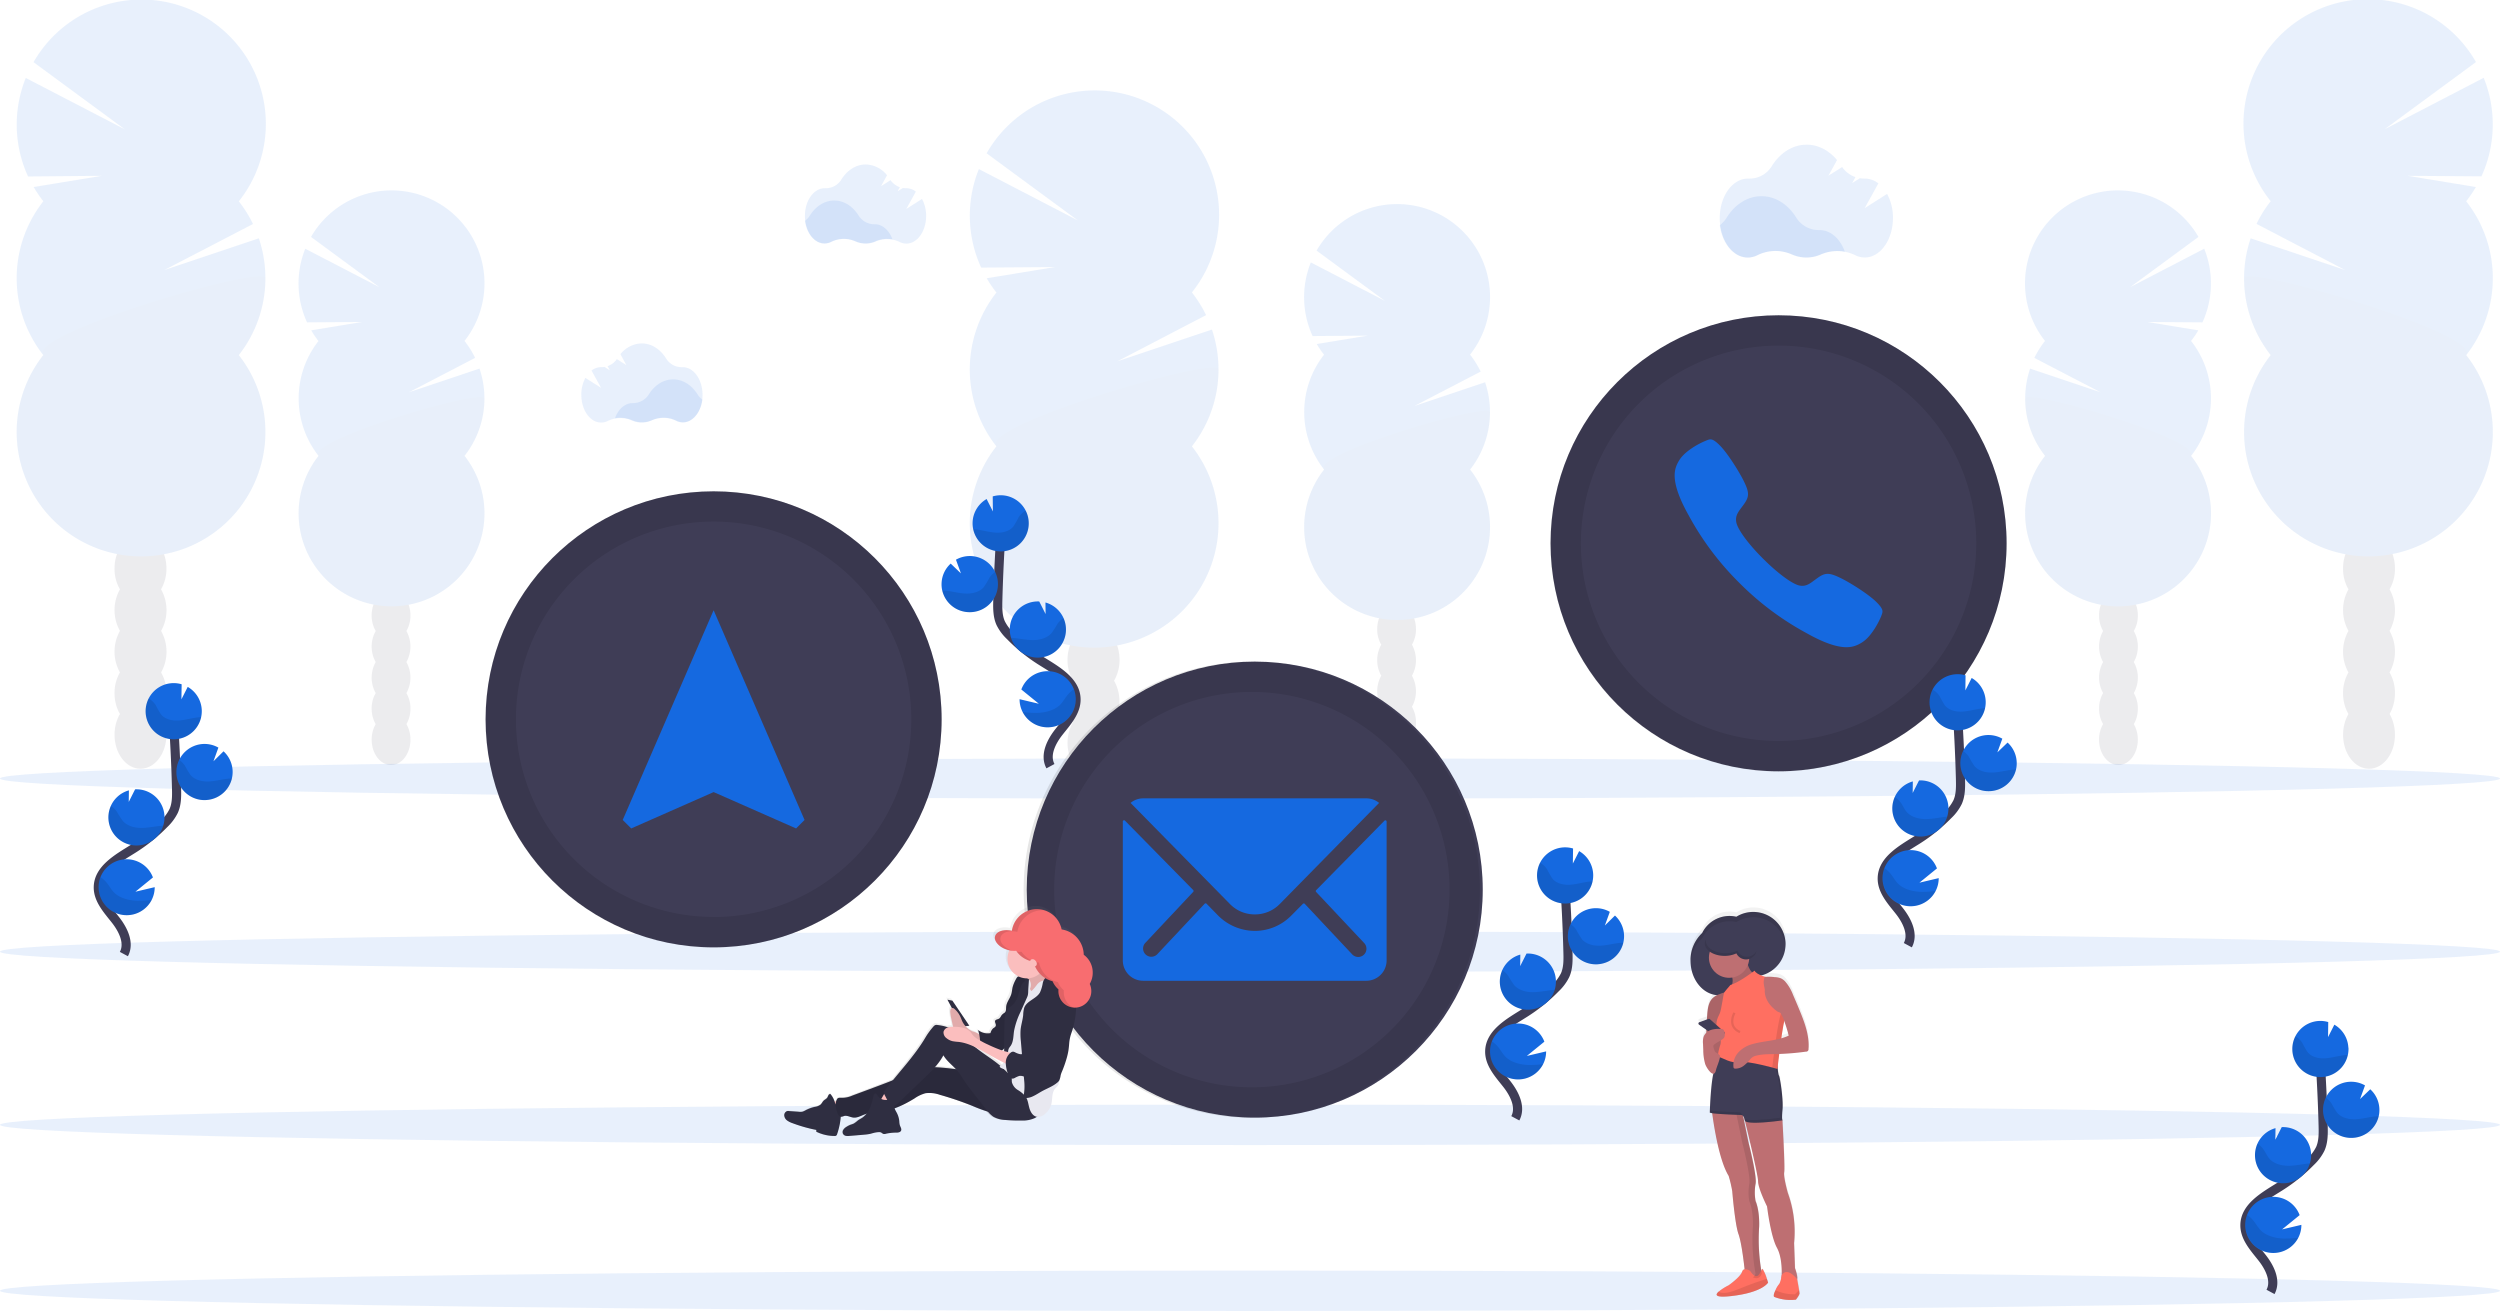<svg id="ae37f038-3a9e-4b82-ad68-fc94ba16af2a" data-name="Layer 1" xmlns="http://www.w3.org/2000/svg" xmlns:xlink="http://www.w3.org/1999/xlink" width="1096" height="574.74" viewBox="0 0 1096 574.74"><defs><linearGradient id="eb6c86d6-45fa-49e0-9a60-1b0612516196" x1="819.07" y1="732.58" x2="819.07" y2="560.46" gradientUnits="userSpaceOnUse"><stop offset="0" stop-color="gray" stop-opacity="0.25"/><stop offset="0.54" stop-color="gray" stop-opacity="0.12"/><stop offset="1" stop-color="gray" stop-opacity="0.1"/></linearGradient><pattern id="ad310e25-2b04-44c8-bb7b-982389166780" data-name="New Pattern 3" width="36.88" height="49.48" patternUnits="userSpaceOnUse" viewBox="0 0 36.88 49.48"><rect width="36.88" height="49.48" fill="none"/><path d="M4.33,13.19c4.5,0,4.51-7,0-7s-4.52,7,0,7Z"/><path d="M4.51,17.16c4.51,0,4.52-7,0-7s-4.51,7,0,7Z"/><path d="M4.51,20.94c4.51,0,4.52-7,0-7s-4.51,7,0,7Z"/><path d="M3.38,24.72c4.51,0,4.51-7,0-7s-4.51,7,0,7Z"/><path d="M1.09,28.29l.2.38a3.52,3.52,0,0,0,4.78,1.25,3.58,3.58,0,0,0,1.26-4.79l-.19-.37A3.52,3.52,0,0,0,2.35,23.5a3.59,3.59,0,0,0-1.26,4.79Z"/><path d="M1.49,30.1l.18.57a3.73,3.73,0,0,0,1.61,2.09,3.59,3.59,0,0,0,2.7.35A3.54,3.54,0,0,0,8.42,28.8l-.18-.56a3.68,3.68,0,0,0-1.61-2.1,3.61,3.61,0,0,0-2.69-.35A3.56,3.56,0,0,0,1.49,30.1Z"/><path d="M1.58,33.88v.38a3.54,3.54,0,0,0,3.5,3.5,3.56,3.56,0,0,0,3.5-3.5v-.38a3.54,3.54,0,0,0-3.5-3.5,3.57,3.57,0,0,0-3.5,3.5Z"/><path d="M4.89,42.3c4.51,0,4.51-7,0-7s-4.51,7,0,7Z"/><path d="M1.77,42v.19a3.54,3.54,0,0,0,3.5,3.5,3.56,3.56,0,0,0,3.5-3.5V42a3.54,3.54,0,0,0-3.5-3.5A3.56,3.56,0,0,0,1.77,42Z"/><path d="M6,49.29c4.5,0,4.51-7,0-7s-4.52,7,0,7Z"/><path d="M10,14.14c4.5,0,4.51-7,0-7s-4.52,7,0,7Z"/><path d="M6.59,20.94c4.51,0,4.52-7,0-7s-4.51,7,0,7Z"/><path d="M8.48,27c4.51,0,4.51-7,0-7s-4.51,7,0,7Z"/><path d="M8.48,29.26c4.51,0,4.51-7,0-7s-4.51,7,0,7Z"/><path d="M14.91,33.79c4.5,0,4.51-7,0-7s-4.51,7,0,7Z"/><path d="M9.81,38.52c4.5,0,4.51-7,0-7s-4.52,7,0,7Z"/><path d="M10.56,45.13c4.51,0,4.51-7,0-7s-4.51,7,0,7Z"/><path d="M10.56,49.48c4.51,0,4.51-7,0-7s-4.51,7,0,7Z"/><path d="M12.83,18.12c2.57,0,2.58-4,0-4s-2.58,4,0,4Z"/><path d="M13,20.39c2.57,0,2.58-4,0-4s-2.58,4,0,4Z"/><path d="M13.1,21v.19a2,2,0,0,0,4,0V21a2,2,0,0,0-4,0Z"/><path d="M15.1,25.87c2.57,0,2.58-4,0-4s-2.58,4,0,4Z"/><path d="M16.61,11.07a1,1,0,0,0,0-2,1,1,0,0,0,0,2Z"/><path d="M21.71,16.55a1,1,0,0,0,0-2,1,1,0,0,0,0,2Z"/><path d="M16.85,8.94V8.56a1,1,0,0,0-2,0v.38a1,1,0,0,0,2,0Z"/><path d="M16.48,4.78V4.59a1,1,0,0,0-2,0v.19a1,1,0,0,0,2,0Z"/><path d="M15.48,2a1,1,0,0,0,0-2,1,1,0,0,0,0,2Z"/><path d="M10.56,2a1,1,0,0,0,0-2,1,1,0,0,0,0,2Z"/><path d="M10.37,4.65a1,1,0,0,0,0-2,1,1,0,0,0,0,2Z"/><path d="M7.35,6.16a1,1,0,0,0,0-2,1,1,0,0,0,0,2Z"/><path d="M11.88,7.1h.38a1,1,0,0,0,0-2h-.38a1,1,0,0,0,0,2Z"/><path d="M13.28,11l.57,1.32a1,1,0,0,0,1.37.36,1,1,0,0,0,.36-1.37L15,10a1,1,0,0,0-1.37-.36A1,1,0,0,0,13.28,11Z"/><path d="M18.44,19.33v.19a1,1,0,0,0,2,0v-.19a1,1,0,0,0-2,0Z"/><path d="M20.68,24.93l.19.38c.57,1.15,2.3.14,1.72-1l-.19-.38c-.57-1.15-2.3-.14-1.72,1Z"/><path d="M22.13,29.38a2.48,2.48,0,0,0-.84,1.86,1,1,0,0,0,2,0,.56.56,0,0,1,.25-.44,1,1,0,0,0,0-1.42,1,1,0,0,0-1.41,0Z"/><path d="M20.32,33.41l-.54,1.71c-.38,1.23,1.55,1.76,1.93.53l.54-1.71c.38-1.23-1.55-1.76-1.93-.53Z"/><path d="M19.44,37h-.19a1,1,0,0,0,0,2h.19a1,1,0,0,0,0-2Z"/><path d="M17.64,41.5l-.19.38c-.58,1.15,1.15,2.16,1.72,1l.19-.38c.58-1.15-1.15-2.16-1.72-1Z"/><path d="M15.8,47.87v.56a1,1,0,0,0,2,0v-.56a1,1,0,0,0-2,0Z"/><path d="M14.34,49.43a1,1,0,0,0,0-2,1,1,0,0,0,0,2Z"/><path d="M14.34,41.31a1,1,0,0,0,0-2,1,1,0,0,0,0,2Z"/><path d="M17.13,36.47a2,2,0,0,0,1-1.64,1,1,0,0,0-2,0c0-.13.19-.2,0-.08-1.15.58-.14,2.3,1,1.72Z"/><path d="M17.37,31.29a1,1,0,0,0,0-2,1,1,0,0,0,0,2Z"/><path d="M18.12,28.46a1,1,0,0,0,0-2,1,1,0,0,0,0,2Z"/><path d="M19,24.94l.19-.38c.58-1.15-1.15-2.16-1.72-1l-.19.38c-.58,1.15,1.15,2.16,1.72,1Z"/><path d="M17.93,16a1,1,0,0,0,0-2,1,1,0,0,0,0,2Z"/><path d="M24.64,16.05l.57.94a1,1,0,0,0,1.72-1L26.37,15a1,1,0,0,0-1.73,1Z"/><path d="M34.88,29.72v.19a1,1,0,0,0,2,0v-.19a1,1,0,0,0-2,0Z"/><path d="M24,39.23a1,1,0,0,0,0-2,1,1,0,0,0,0,2Z"/><path d="M22.85,29a1,1,0,0,0,0-2,1,1,0,0,0,0,2Z"/><path d="M18.24,21.9l.57-.56c.93-.89-.48-2.3-1.41-1.41l-.58.56c-.93.89.49,2.3,1.42,1.41Z"/></pattern><linearGradient id="a964f849-fa65-4178-8cc4-fb8fb10b3617" x1="462.91" y1="660.68" x2="462.91" y2="559.69" xlink:href="#eb6c86d6-45fa-49e0-9a60-1b0612516196"/></defs><title>contact us</title><g opacity="0.1"><ellipse cx="479.42" cy="362.12" rx="11.38" ry="14.9" fill="#3f3d56"/><path d="M540.43,461a18,18,0,0,0,2.38-9.11c0-8.23-5.1-14.9-11.39-14.9S520,443.68,520,451.91a18,18,0,0,0,2.38,9.11,18.61,18.61,0,0,0,0,18.21,18.61,18.61,0,0,0,0,18.21,17.94,17.94,0,0,0-2.38,9.11c0,8.22,5.1,14.9,11.38,14.9s11.39-6.68,11.39-14.9a17.94,17.94,0,0,0-2.38-9.11,18.61,18.61,0,0,0,0-18.21,18.61,18.61,0,0,0,0-18.21Z" transform="translate(-52 -162.63)" fill="#3f3d56"/><ellipse cx="479.42" cy="271.07" rx="11.38" ry="14.9" fill="#3f3d56"/><ellipse cx="479.42" cy="252.86" rx="11.38" ry="14.9" fill="#3f3d56"/><path d="M488.82,290.86a53.08,53.08,0,0,1-4.24-6.24l29.9-4.91-32.34.24a54.62,54.62,0,0,1-1-43.2l43.39,22.51-40-29.42a54.53,54.53,0,1,1,90,61,54.54,54.54,0,0,1,6.22,9.94L541.92,321l41.39-13.89a54.53,54.53,0,0,1-8.79,51.2,54.52,54.52,0,1,1-85.7,0,54.52,54.52,0,0,1,0-67.42Z" transform="translate(-52 -162.63)" fill="#1569e0"/><path d="M586.19,324.57a54.27,54.27,0,0,1-11.67,33.71,54.52,54.52,0,1,1-85.7,0C481.51,349,586.19,318.45,586.19,324.57Z" transform="translate(-52 -162.63)" opacity="0.1"/></g><g opacity="0.1"><ellipse cx="612.28" cy="330.26" rx="8.51" ry="11.13" fill="#3f3d56"/><path d="M671,445.26a13.43,13.43,0,0,0,1.77-6.8c0-6.15-3.81-11.14-8.5-11.14s-8.51,5-8.51,11.14a13.33,13.33,0,0,0,1.78,6.8,13.9,13.9,0,0,0,0,13.61,13.9,13.9,0,0,0,0,13.61,13.33,13.33,0,0,0-1.78,6.8c0,6.15,3.81,11.14,8.51,11.14s8.5-5,8.5-11.14a13.43,13.43,0,0,0-1.77-6.8,14,14,0,0,0,0-13.61,14,14,0,0,0,0-13.61Z" transform="translate(-52 -162.63)" fill="#3f3d56"/><ellipse cx="612.28" cy="262.22" rx="8.51" ry="11.13" fill="#3f3d56"/><ellipse cx="612.28" cy="248.61" rx="8.51" ry="11.13" fill="#3f3d56"/><path d="M632.44,318.11a39,39,0,0,1-3.17-4.66l22.35-3.67-24.17.18a40.84,40.84,0,0,1-.78-32.29L659.1,294.5l-29.91-22a40.75,40.75,0,1,1,67.29,45.6,41.2,41.2,0,0,1,4.65,7.43l-29,15.07,30.93-10.38a40.76,40.76,0,0,1-6.57,38.26,40.74,40.74,0,1,1-64,0,40.74,40.74,0,0,1,0-50.38Z" transform="translate(-52 -162.63)" fill="#1569e0"/><path d="M705.2,343.3a40.57,40.57,0,0,1-8.72,25.19,40.74,40.74,0,1,1-64,0C627,361.56,705.2,338.73,705.2,343.3Z" transform="translate(-52 -162.63)" opacity="0.1"/></g><g opacity="0.1"><ellipse cx="1038.58" cy="322.12" rx="11.38" ry="14.9" fill="#3f3d56"/><path d="M1081.57,421a18,18,0,0,1-2.38-9.11c0-8.23,5.1-14.9,11.39-14.9s11.38,6.67,11.38,14.9a18,18,0,0,1-2.38,9.11,18.61,18.61,0,0,1,0,18.21,18.61,18.61,0,0,1,0,18.21,17.94,17.94,0,0,1,2.38,9.11c0,8.22-5.1,14.9-11.38,14.9s-11.39-6.68-11.39-14.9a17.94,17.94,0,0,1,2.38-9.11,18.61,18.61,0,0,1,0-18.21,18.61,18.61,0,0,1,0-18.21Z" transform="translate(-52 -162.63)" fill="#3f3d56"/><ellipse cx="1038.58" cy="231.07" rx="11.38" ry="14.9" fill="#3f3d56"/><ellipse cx="1038.58" cy="212.86" rx="11.38" ry="14.9" fill="#3f3d56"/><path d="M1133.18,250.86a53.08,53.08,0,0,0,4.24-6.24l-29.9-4.91,32.34.24a54.62,54.62,0,0,0,1-43.2l-43.39,22.51,40-29.42a54.53,54.53,0,1,0-90,61,54.54,54.54,0,0,0-6.22,9.94L1080.08,281l-41.39-13.89a54.53,54.53,0,0,0,8.79,51.2,54.52,54.52,0,1,0,85.7,0,54.52,54.52,0,0,0,0-67.42Z" transform="translate(-52 -162.63)" fill="#1569e0"/><path d="M1035.81,284.57a54.27,54.27,0,0,0,11.67,33.71,54.52,54.52,0,1,0,85.7,0C1140.49,309,1035.81,278.45,1035.81,284.57Z" transform="translate(-52 -162.63)" opacity="0.1"/></g><g opacity="0.1"><ellipse cx="928.72" cy="324.26" rx="8.51" ry="11.13" fill="#3f3d56"/><path d="M974,439.26a13.43,13.43,0,0,1-1.77-6.8c0-6.15,3.81-11.14,8.5-11.14s8.51,5,8.51,11.14a13.33,13.33,0,0,1-1.78,6.8,13.9,13.9,0,0,1,0,13.61,13.9,13.9,0,0,1,0,13.61,13.33,13.33,0,0,1,1.78,6.8c0,6.15-3.81,11.14-8.51,11.14s-8.5-5-8.5-11.14a13.43,13.43,0,0,1,1.77-6.8,14,14,0,0,1,0-13.61,14,14,0,0,1,0-13.61Z" transform="translate(-52 -162.63)" fill="#3f3d56"/><ellipse cx="928.72" cy="256.22" rx="8.51" ry="11.13" fill="#3f3d56"/><ellipse cx="928.72" cy="242.61" rx="8.51" ry="11.13" fill="#3f3d56"/><path d="M1012.56,312.11a39,39,0,0,0,3.17-4.66l-22.35-3.67,24.17.18a40.84,40.84,0,0,0,.78-32.29L985.9,288.5l29.91-22a40.75,40.75,0,1,0-67.29,45.6,41.2,41.2,0,0,0-4.65,7.43l29,15.07L942,324.23a40.76,40.76,0,0,0,6.57,38.26,40.74,40.74,0,1,0,64,0,40.74,40.74,0,0,0,0-50.38Z" transform="translate(-52 -162.63)" fill="#1569e0"/><path d="M939.8,337.3a40.57,40.57,0,0,0,8.72,25.19,40.74,40.74,0,1,0,64,0C1018,355.56,939.8,332.73,939.8,337.3Z" transform="translate(-52 -162.63)" opacity="0.1"/></g><g opacity="0.1"><ellipse cx="61.59" cy="322.12" rx="11.38" ry="14.9" fill="#3f3d56"/><path d="M122.59,421a18,18,0,0,0,2.38-9.11c0-8.23-5.1-14.9-11.38-14.9s-11.38,6.67-11.38,14.9a18,18,0,0,0,2.37,9.11,18.67,18.67,0,0,0,0,18.21,18.67,18.67,0,0,0,0,18.21,17.93,17.93,0,0,0-2.37,9.11c0,8.22,5.09,14.9,11.38,14.9S125,474.77,125,466.55a17.94,17.94,0,0,0-2.38-9.11,18.61,18.61,0,0,0,0-18.21,18.61,18.61,0,0,0,0-18.21Z" transform="translate(-52 -162.63)" fill="#3f3d56"/><ellipse cx="61.59" cy="231.07" rx="11.38" ry="14.9" fill="#3f3d56"/><ellipse cx="61.59" cy="212.86" rx="11.38" ry="14.9" fill="#3f3d56"/><path d="M71,250.86a54.33,54.33,0,0,1-4.24-6.24l29.91-4.91L64.3,240a54.62,54.62,0,0,1-1-43.2l43.4,22.51-40-29.42a54.52,54.52,0,1,1,90,61,54.54,54.54,0,0,1,6.22,9.94L124.08,281l41.4-13.89a54.59,54.59,0,0,1-8.8,51.2,54.52,54.52,0,1,1-85.7,0,54.52,54.52,0,0,1,0-67.42Z" transform="translate(-52 -162.63)" fill="#1569e0"/><path d="M168.35,284.57a54.27,54.27,0,0,1-11.67,33.71,54.52,54.52,0,1,1-85.7,0C63.67,309,168.35,278.45,168.35,284.57Z" transform="translate(-52 -162.63)" opacity="0.1"/></g><g opacity="0.1"><ellipse cx="171.44" cy="324.26" rx="8.51" ry="11.13" fill="#3f3d56"/><path d="M230.17,439.26a13.43,13.43,0,0,0,1.77-6.8c0-6.15-3.8-11.14-8.5-11.14s-8.51,5-8.51,11.14a13.43,13.43,0,0,0,1.78,6.8,13.9,13.9,0,0,0,0,13.61,13.9,13.9,0,0,0,0,13.61,13.43,13.43,0,0,0-1.78,6.8c0,6.15,3.81,11.14,8.51,11.14s8.5-5,8.5-11.14a13.43,13.43,0,0,0-1.77-6.8,14,14,0,0,0,0-13.61,14,14,0,0,0,0-13.61Z" transform="translate(-52 -162.63)" fill="#3f3d56"/><ellipse cx="171.44" cy="256.22" rx="8.51" ry="11.13" fill="#3f3d56"/><ellipse cx="171.44" cy="242.61" rx="8.51" ry="11.13" fill="#3f3d56"/><path d="M191.6,312.11a40.21,40.21,0,0,1-3.17-4.66l22.35-3.67-24.17.18a40.84,40.84,0,0,1-.78-32.29l32.43,16.83-29.91-22a40.75,40.75,0,1,1,67.29,45.6,40.12,40.12,0,0,1,4.65,7.43l-29,15.07,30.93-10.38a40.76,40.76,0,0,1-6.57,38.26,40.74,40.74,0,1,1-64,0,40.74,40.74,0,0,1,0-50.38Z" transform="translate(-52 -162.63)" fill="#1569e0"/><path d="M264.36,337.3a40.57,40.57,0,0,1-8.72,25.19,40.74,40.74,0,1,1-64,0C186.14,355.56,264.36,332.73,264.36,337.3Z" transform="translate(-52 -162.63)" opacity="0.1"/></g><ellipse cx="548" cy="493.13" rx="548" ry="8.86" fill="#1569e0" opacity="0.1"/><ellipse cx="548" cy="565.88" rx="548" ry="8.86" fill="#1569e0" opacity="0.1"/><ellipse cx="548" cy="341.3" rx="548" ry="8.86" fill="#1569e0" opacity="0.1"/><ellipse cx="548" cy="417.21" rx="548" ry="8.86" fill="#1569e0" opacity="0.1"/><path d="M860.79,273a18.3,18.3,0,0,0-10.6,1.16,15.65,15.65,0,0,1-12.74,0,17.88,17.88,0,0,0-15,.29,9.24,9.24,0,0,1-4.31,1.08c-6.08,0-11.13-6.12-12.18-14.19a11.88,11.88,0,0,0,3-3.27c3.56-5.74,9.07-9.43,15.27-9.43s11.64,3.64,15.2,9.32a11.68,11.68,0,0,0,10.09,5.54h.16C854.57,263.45,858.76,267.33,860.79,273Z" transform="translate(-52 -162.63)" fill="#1569e0" opacity="0.1"/><path d="M879.3,247.65l-9.82,6.22,6-10.84a9.7,9.7,0,0,0-5.94-2.11h-.16a11.35,11.35,0,0,1-2-.15L864,242.88l1.43-2.6a11.79,11.79,0,0,1-5.83-4.42l-6,3.78,3.76-6.84c-3.48-4.18-8.18-6.74-13.34-6.74-6.2,0-11.71,3.68-15.28,9.42a11.41,11.41,0,0,1-10.09,5.44h-.33c-6.84,0-12.38,7.75-12.38,17.31s5.54,17.32,12.38,17.32a9.39,9.39,0,0,0,4.31-1.08,17.86,17.86,0,0,1,15-.3,15.55,15.55,0,0,0,12.74,0,17.92,17.92,0,0,1,14.86.29,9.3,9.3,0,0,0,4.26,1.06c6.84,0,12.38-7.76,12.38-17.32A21.93,21.93,0,0,0,879.3,247.65Z" transform="translate(-52 -162.63)" fill="#1569e0" opacity="0.1"/><path d="M443.26,267.59a12.84,12.84,0,0,0-7.43.81,10.92,10.92,0,0,1-8.91,0,12.48,12.48,0,0,0-10.49.21,6.62,6.62,0,0,1-3,.75c-4.25,0-7.79-4.28-8.53-9.93a8.32,8.32,0,0,0,2.13-2.29c2.49-4,6.35-6.6,10.69-6.6s8.15,2.55,10.64,6.52a8.19,8.19,0,0,0,7.07,3.88h.11C438.9,260.92,441.83,263.64,443.26,267.59Z" transform="translate(-52 -162.63)" fill="#1569e0" opacity="0.1"/><path d="M456.21,249.86l-6.87,4.36,4.17-7.59a6.75,6.75,0,0,0-4.15-1.48h-.12a7.49,7.49,0,0,1-1.42-.11l-2.33,1.48,1-1.82a8.3,8.3,0,0,1-4.08-3.09l-4.17,2.64,2.64-4.78a12.21,12.21,0,0,0-9.34-4.73c-4.34,0-8.2,2.58-10.69,6.6a8,8,0,0,1-7.07,3.81h-.23c-4.79,0-8.67,5.42-8.67,12.12s3.88,12.12,8.67,12.12a6.5,6.5,0,0,0,3-.76,12.5,12.5,0,0,1,10.48-.2,11.1,11.1,0,0,0,4.49,1,11,11,0,0,0,4.43-.94,12.54,12.54,0,0,1,10.4.2,6.48,6.48,0,0,0,3,.74c4.78,0,8.66-5.43,8.66-12.12A15.33,15.33,0,0,0,456.21,249.86Z" transform="translate(-52 -162.63)" fill="#1569e0" opacity="0.1"/><path d="M321.59,346a12.82,12.82,0,0,1,7.42.81,10.94,10.94,0,0,0,8.92,0,12.52,12.52,0,0,1,10.49.2,6.47,6.47,0,0,0,3,.76c4.25,0,7.79-4.29,8.52-9.94a8.15,8.15,0,0,1-2.12-2.29c-2.5-4-6.36-6.59-10.69-6.59s-8.15,2.54-10.65,6.52a8.19,8.19,0,0,1-7.06,3.88h-.11C325.94,339.37,323,342.08,321.59,346Z" transform="translate(-52 -162.63)" fill="#1569e0" opacity="0.1"/><path d="M308.63,328.3l6.88,4.36-4.18-7.58a6.79,6.79,0,0,1,4.16-1.49h.11a8.52,8.52,0,0,0,1.43-.1l2.33,1.47-1-1.81a8.29,8.29,0,0,0,4.07-3.09l4.17,2.64L324,317.91a12.2,12.2,0,0,1,9.34-4.72c4.33,0,8.2,2.58,10.69,6.6a8,8,0,0,0,7.06,3.81h.24c4.78,0,8.66,5.43,8.66,12.12s-3.88,12.12-8.66,12.12a6.49,6.49,0,0,1-3-.75,12.48,12.48,0,0,0-10.49-.21,10.86,10.86,0,0,1-4.48,1,11,11,0,0,1-4.44-.94,12.52,12.52,0,0,0-10.39.2,6.48,6.48,0,0,1-3,.74c-4.79,0-8.67-5.42-8.67-12.12A15.44,15.44,0,0,1,308.63,328.3Z" transform="translate(-52 -162.63)" fill="#1569e0" opacity="0.1"/><path d="M716.31,652.89c2.61-4.84-.35-10.76-3.75-15.07s-7.56-8.8-7.47-14.29c.13-7.89,8.51-12.56,15.2-16.74a74.3,74.3,0,0,0,13.65-11,20.13,20.13,0,0,0,4.19-5.62c1.39-3.08,1.35-6.6,1.26-10q-.43-16.89-1.67-33.76" transform="translate(-52 -162.63)" fill="none" stroke="#3f3d56" stroke-miterlimit="10" stroke-width="4"/><path d="M750.45,545.85a12.31,12.31,0,0,0-6.15-10.09l-2.76,5.45.09-6.6a12.31,12.31,0,1,0,8.82,11.24Z" transform="translate(-52 -162.63)" fill="#1569e0"/><path d="M728.49,629.17a12.31,12.31,0,0,1-23.24-5,12,12,0,0,1,.8-5,12.32,12.32,0,0,1,23,.13l-7.69,6.26,8.46-2A12.24,12.24,0,0,1,728.49,629.17Z" transform="translate(-52 -162.63)" fill="#1569e0"/><path d="M722.41,605.27a12.31,12.31,0,0,1-3.9-24.15l-.07,5.07,2.79-5.52h0a12.31,12.31,0,1,1,1.15,24.6Z" transform="translate(-52 -162.63)" fill="#1569e0"/><path d="M752.3,585.38a12.31,12.31,0,1,1,5.44-23l-2.17,6L760,564a12.31,12.31,0,0,1-7.74,21.37Z" transform="translate(-52 -162.63)" fill="#1569e0"/><path d="M748.79,549.13c-2.84.31-5.6,1.19-8.46,1.37s-6-.51-7.78-2.72a39.48,39.48,0,0,1-2.28-4,8.76,8.76,0,0,0-3.1-2.92,12.31,12.31,0,1,0,23,8.18C749.72,549.05,749.25,549.08,748.79,549.13Z" transform="translate(-52 -162.63)" opacity="0.1"/><path d="M752.3,585.38a12.31,12.31,0,0,1-11.71-17.56,9.11,9.11,0,0,1,2.47,2.48,41.72,41.72,0,0,0,2.44,4.07c1.92,2.25,5.2,3,8.17,2.85s5.84-1,8.8-1.25c.41,0,.82-.06,1.24-.07A12.31,12.31,0,0,1,752.3,585.38Z" transform="translate(-52 -162.63)" opacity="0.1"/><path d="M722.41,605.27a12.31,12.31,0,0,1-11.81-17.33,10,10,0,0,1,2.61,2.5,41.23,41.23,0,0,0,2.67,4.15c2.07,2.31,5.57,3.13,8.71,3s6-.81,9-1A12.33,12.33,0,0,1,722.41,605.27Z" transform="translate(-52 -162.63)" opacity="0.1"/><path d="M728.49,629.17a12.31,12.31,0,0,1-23.24-5,12,12,0,0,1,.8-5,12.29,12.29,0,0,1,2.7,2.41c1.17,1.42,1.94,3,3.3,4.37,2.51,2.47,6.58,3.49,10.19,3.58A51.7,51.7,0,0,0,728.49,629.17Z" transform="translate(-52 -162.63)" opacity="0.1"/><path d="M106.31,580.89c2.61-4.84-.35-10.76-3.75-15.07S95,557,95.09,551.53c.13-7.89,8.51-12.56,15.2-16.74a74.3,74.3,0,0,0,13.65-11,20.13,20.13,0,0,0,4.19-5.62c1.39-3.08,1.35-6.6,1.26-10q-.44-16.89-1.67-33.76" transform="translate(-52 -162.63)" fill="none" stroke="#3f3d56" stroke-miterlimit="10" stroke-width="4"/><path d="M140.45,473.85a12.31,12.31,0,0,0-6.15-10.09l-2.76,5.45.09-6.6a12.31,12.31,0,1,0,8.82,11.24Z" transform="translate(-52 -162.63)" fill="#1569e0"/><path d="M118.49,557.17a12.31,12.31,0,0,1-23.24-5,12,12,0,0,1,.8-5,12.32,12.32,0,0,1,23,.13l-7.69,6.26,8.46-2A12.24,12.24,0,0,1,118.49,557.17Z" transform="translate(-52 -162.63)" fill="#1569e0"/><path d="M112.41,533.27a12.31,12.31,0,0,1-3.9-24.15l-.07,5.07,2.79-5.52h0a12.31,12.31,0,1,1,1.15,24.6Z" transform="translate(-52 -162.63)" fill="#1569e0"/><path d="M142.3,513.38a12.31,12.31,0,1,1,5.44-23l-2.17,6L150,492a12.31,12.31,0,0,1-7.74,21.37Z" transform="translate(-52 -162.63)" fill="#1569e0"/><path d="M138.79,477.13c-2.84.31-5.6,1.19-8.46,1.37s-6-.51-7.78-2.72a39.48,39.48,0,0,1-2.28-4,8.76,8.76,0,0,0-3.1-2.92,12.31,12.31,0,1,0,23,8.18C139.72,477.05,139.25,477.08,138.79,477.13Z" transform="translate(-52 -162.63)" opacity="0.1"/><path d="M142.3,513.38a12.31,12.31,0,0,1-11.71-17.56,9.11,9.11,0,0,1,2.47,2.48,41.72,41.72,0,0,0,2.44,4.07c1.92,2.25,5.2,3,8.17,2.85s5.84-1,8.8-1.25c.41,0,.82-.06,1.24-.07A12.31,12.31,0,0,1,142.3,513.38Z" transform="translate(-52 -162.63)" opacity="0.1"/><path d="M112.41,533.27a12.31,12.31,0,0,1-11.81-17.33,10,10,0,0,1,2.61,2.5,41.23,41.23,0,0,0,2.67,4.15c2.07,2.31,5.57,3.13,8.71,3s6-.81,9-1A12.33,12.33,0,0,1,112.41,533.27Z" transform="translate(-52 -162.63)" opacity="0.1"/><path d="M118.49,557.17a12.31,12.31,0,0,1-23.24-5,12,12,0,0,1,.8-5,12.29,12.29,0,0,1,2.7,2.41c1.17,1.42,1.94,3,3.3,4.37,2.51,2.47,6.58,3.49,10.19,3.58A51.7,51.7,0,0,0,118.49,557.17Z" transform="translate(-52 -162.63)" opacity="0.1"/><path d="M512.52,498.52c-2.61-4.83.35-10.75,3.76-15.06s7.55-8.8,7.46-14.29c-.12-7.9-8.5-12.56-15.2-16.74a74,74,0,0,1-13.64-11,19.78,19.78,0,0,1-4.2-5.61c-1.38-3.09-1.34-6.6-1.26-10q.45-16.89,1.67-33.76" transform="translate(-52 -162.63)" fill="none" stroke="#3f3d56" stroke-miterlimit="10" stroke-width="4"/><path d="M478.39,391.49a12.3,12.3,0,0,1,6.14-10.09l2.76,5.45-.08-6.6a12.62,12.62,0,0,1,4.05-.49,12.31,12.31,0,1,1-12.87,11.73Z" transform="translate(-52 -162.63)" fill="#1569e0"/><path d="M500.34,474.81a12.31,12.31,0,1,0-.59-9.91l7.69,6.26-8.46-2A12.24,12.24,0,0,0,500.34,474.81Z" transform="translate(-52 -162.63)" fill="#1569e0"/><path d="M506.42,450.91a12.31,12.31,0,0,0,3.91-24.15l.06,5.07-2.79-5.52h0A12.31,12.31,0,0,0,494.7,438a12.16,12.16,0,0,0,.53,4.2A12.3,12.3,0,0,0,506.42,450.91Z" transform="translate(-52 -162.63)" fill="#1569e0"/><path d="M476.54,431a12.31,12.31,0,1,0-5.45-23l2.18,6-4.48-4.29a12.21,12.21,0,0,0-4,8.5,11.91,11.91,0,0,0,.31,3.39A12.3,12.3,0,0,0,476.54,431Z" transform="translate(-52 -162.63)" fill="#1569e0"/><path d="M480.05,394.77c2.84.31,5.6,1.19,8.45,1.37s6-.51,7.79-2.72a39.4,39.4,0,0,0,2.27-4,8.79,8.79,0,0,1,3.11-2.92,12.31,12.31,0,1,1-23,8.17C479.12,394.68,479.58,394.72,480.05,394.77Z" transform="translate(-52 -162.63)" opacity="0.1"/><path d="M476.54,431a12.32,12.32,0,0,0,11.71-17.56,9.15,9.15,0,0,0-2.48,2.48,41.72,41.72,0,0,1-2.44,4.07c-1.91,2.25-5.19,3-8.16,2.85s-5.84-1-8.8-1.25c-.41,0-.83-.06-1.24-.07A12.3,12.3,0,0,0,476.54,431Z" transform="translate(-52 -162.63)" opacity="0.1"/><path d="M506.42,450.91a12.3,12.3,0,0,0,11.81-17.33,9.83,9.83,0,0,0-2.6,2.5,41.23,41.23,0,0,1-2.67,4.15c-2.08,2.31-5.57,3.13-8.72,3s-6-.81-9-1A12.3,12.3,0,0,0,506.42,450.91Z" transform="translate(-52 -162.63)" opacity="0.1"/><path d="M500.34,474.81a12.31,12.31,0,0,0,22.45-10,11.82,11.82,0,0,0-2.7,2.41c-1.17,1.42-2,3-3.3,4.37-2.52,2.47-6.58,3.49-10.2,3.58A53.94,53.94,0,0,1,500.34,474.81Z" transform="translate(-52 -162.63)" opacity="0.1"/><circle cx="779.73" cy="238.18" r="99.96" fill="#3f3d56"/><path d="M874.64,426.59c-3.48-3.48-11.85-8.73-16-10.69-4.79-2.3-6.55-2.26-9.94.19-2.82,2-4.65,3.93-7.89,3.22s-9.66-5.55-15.87-11.74S813.91,395,813.22,391.71s1.21-5.08,3.23-7.9c2.44-3.39,2.51-5.15.19-9.94-2-4.15-7.19-12.5-10.7-16s-4.27-2.73-6.19-2a35.8,35.8,0,0,0-5.67,3c-3.48,2.33-5.43,4.27-6.8,7.19s-2.92,8.34,5.05,22.53a125.69,125.69,0,0,0,22.1,29.47l0,0,0,0A125.88,125.88,0,0,0,844,440.2c14.18,8,19.61,6.41,22.53,5.05s4.86-3.29,7.18-6.8a35.33,35.33,0,0,0,3-5.67C877.37,430.86,878.15,430.08,874.64,426.59Z" transform="translate(-52 -162.63)" fill="#1569e0"/><path d="M831.73,300.86a100,100,0,1,0,99.95,99.95A100,100,0,0,0,831.73,300.86Zm0,186.62a86.67,86.67,0,1,1,86.67-86.67A86.67,86.67,0,0,1,831.73,487.48Z" transform="translate(-52 -162.63)" opacity="0.1"/><circle cx="550.08" cy="390.01" r="99.96" fill="#3f3d56"/><path d="M658.93,522.44,629,552.89a.54.54,0,0,0,0,.78L650,576a3.62,3.62,0,0,1-2.55,6.17,3.64,3.64,0,0,1-2.56-1.06L624,558.86a.57.57,0,0,0-.8,0L618.11,564a22.37,22.37,0,0,1-16,6.73,22.86,22.86,0,0,1-16.28-6.92l-4.89-5a.57.57,0,0,0-.8,0l-20.84,22.2a3.61,3.61,0,0,1-5.11,0,3.6,3.6,0,0,1,0-5.11l20.92-22.28a.6.6,0,0,0,0-.78l-29.93-30.45a.55.55,0,0,0-.94.39v60.93a8.92,8.92,0,0,0,8.89,8.89H651a8.92,8.92,0,0,0,8.89-8.89V522.83A.55.55,0,0,0,658.93,522.44Z" transform="translate(-52 -162.63)" fill="#1569e0"/><path d="M602.08,563.5A15.14,15.14,0,0,0,613,559l43.59-44.37a8.7,8.7,0,0,0-5.5-2H553.15a8.64,8.64,0,0,0-5.5,2L591.25,559A15.08,15.08,0,0,0,602.08,563.5Z" transform="translate(-52 -162.63)" fill="#1569e0"/><path d="M600.82,452.69a100,100,0,1,0,99.95,99.95A100,100,0,0,0,600.82,452.69Zm0,186.62a86.67,86.67,0,1,1,86.67-86.67A86.67,86.67,0,0,1,600.82,639.31Z" transform="translate(-52 -162.63)" opacity="0.1"/><circle cx="312.85" cy="315.36" r="99.96" fill="#3f3d56"/><path d="M364.85,430.16,325,522.1l3.72,3.72,36.14-15.94L401,525.82l3.72-3.72Z" transform="translate(-52 -162.63)" fill="#1569e0"/><path d="M364.85,378A100,100,0,1,0,464.8,478,100,100,0,0,0,364.85,378Zm0,186.62A86.67,86.67,0,1,1,451.52,478,86.67,86.67,0,0,1,364.85,564.66Z" transform="translate(-52 -162.63)" opacity="0.1"/><path d="M840.93,603.88q-1.36-3.32-2.79-6.62a19.65,19.65,0,0,0-3.41-5.89,6.24,6.24,0,0,0-2-1.5,8.53,8.53,0,0,0-2.61-.52,20.83,20.83,0,0,0-4.1-.11c-.53-.16-1.13-.37-1.72-.61a14.28,14.28,0,0,0,10.64-13.25c0-.2,0-.41,0-.61a14.25,14.25,0,0,0-14.19-14.31,14,14,0,0,0-7.45,2.13,13.37,13.37,0,0,0-15,7.23,16.53,16.53,0,0,0-5.1,12.3c0,.21,0,.43,0,.63.26,7.77,5.28,14,11.62,14.63a6.66,6.66,0,0,0-1.84,1.23c-1.94,1.87-2.26,4.84-2.47,7.54l-.15,2L797,609.35a.62.62,0,0,0-.15,1.09l3.21,2.29c0,.19,0,.38,0,.57s0,.43.06.65a4.59,4.59,0,0,0-1.24,1.77,8.18,8.18,0,0,0-.29,3.24l.12,2.79a21.91,21.91,0,0,0,.85,6.21c.42,1.24,2.24,4.23,3.55,4.25-1.21,5.5-1.53,17.1-1.53,17.1-.15.15.27.29,1,.41.72,5.52,3.07,21,7.24,27.81a58.64,58.64,0,0,1,1.57,6.76s1.19,14.71,2.76,19.08c1.34,3.72,2.4,12.9,2.69,15.56a1.53,1.53,0,0,0-1.11,1.14c-.79,2.38-5.91,6-5.91,6a24.76,24.76,0,0,0-4.42,2.83c-1.61,1.45-1.55,2.76,5.6,1.94,13.8-1.59,16.16-6,16.16-6s-.22-.74-.55-1.7a18.46,18.46,0,0,0-1.81-4.27c-.2-.19-.4.13-.64.63a85.63,85.63,0,0,1-.94-19.31s.39-6.76-1.58-11.53a21.83,21.83,0,0,1,0-7.55c.79-3.18-3.15-18.69-3.15-18.69L816.23,651a3.28,3.28,0,0,1,.63,1.33l.06.23.06.33a.62.62,0,0,0,.16.31c1.54,6.4,5.76,24.13,5.76,26.73,0,3.18,3.94,11.13,3.94,11.13s1.57,13.12,4.33,18.28c2.1,3.93,2.15,9.69,2.05,12.23h0s-.47,3.27-1.26,4.06a9.66,9.66,0,0,0-1.49,2.59l-.09.19s-1.18,2.39-.39,2.79a19.37,19.37,0,0,0,9.46,1.19s1.58-2,1.58-2.78a12.52,12.52,0,0,0-.18-1.42c-.29-1.88-.83-4.84-.84-4.87.33-1.28-1-4.84-1-4.84l-.4-11.13a51.38,51.38,0,0,0-2.76-22.27s-2-7.15-1.57-9.14-.79-23.06-.79-23.06l-.12-.3a22.78,22.78,0,0,1,.12-4.47c.39-4.77-1.18-14.71-1.58-15.1a13.1,13.1,0,0,1-.56-3.29c.09-.83.36-3.26.73-6.28a112.91,112.91,0,0,0,11.62-1,1.45,1.45,0,0,0,1-.4,1.4,1.4,0,0,0,.23-.81C845.39,615.24,843.2,609.42,840.93,603.88ZM833,616.49c.41-2.85.85-5.61,1.29-7.66l.06.18a55.65,55.65,0,0,1,1.9,6.3A21.43,21.43,0,0,1,833,616.49Z" transform="translate(-52 -162.63)" fill="url(#eb6c86d6-45fa-49e0-9a60-1b0612516196)"/><path d="M802.37,648.68s2.36,21.23,7.47,29.48a57.21,57.21,0,0,1,1.57,6.68s1.18,14.54,2.75,18.86,2.75,16.12,2.75,16.12,5.5,6.28,7.47,1.18a82.82,82.82,0,0,1-1.18-20.44s.39-6.68-1.57-11.4a21.32,21.32,0,0,1,0-7.46c.78-3.15-3.15-18.47-3.15-18.47l-3.14-15.33Z" transform="translate(-52 -162.63)" fill="#be6f72"/><path d="M827.13,724.93s-2.36,4.32-16.11,5.89c-7.14.81-7.19-.48-5.58-1.92a24.9,24.9,0,0,1,4.4-2.8s5.11-3.53,5.89-5.89,3.54-.39,3.54-.39c3.93,5.89,4.72-1.58,5.5-.79a17.73,17.73,0,0,1,1.81,4.21C826.91,724.19,827.13,724.93,827.13,724.93Z" transform="translate(-52 -162.63)" fill="#ff6f61"/><path d="M827.13,724.93s-2.36,4.32-16.11,5.89c-7.14.81-7.19-.48-5.58-1.92,1.12.71,3.38,1,7.93-.83,6.55-2.68,11.3-4.23,13.21-4.83C826.91,724.19,827.13,724.93,827.13,724.93Z" transform="translate(-52 -162.63)" opacity="0.1"/><path d="M823.2,700.56s.39-6.68-1.57-11.4a21.32,21.32,0,0,1,0-7.46c.78-3.15-3.15-18.47-3.15-18.47l-3.14-15.33-2.72.16,3.11,15.17s3.93,15.32,3.15,18.47a21.32,21.32,0,0,0,0,7.46c2,4.72,1.57,11.4,1.57,11.4A82.82,82.82,0,0,0,821.63,721a3.44,3.44,0,0,1-1.14,1.62c1.46.66,3,.63,3.89-1.62A82.82,82.82,0,0,1,823.2,700.56Z" transform="translate(-52 -162.63)" opacity="0.1"/><path d="M820.64,562.42a14,14,0,0,0-7.42,2.11,13.35,13.35,0,0,0-15,7.15,16.28,16.28,0,0,0-5.09,12.16c0,8.36,5.63,15.13,12.57,15.13,5,0,9.38-3.56,11.39-8.71a13.8,13.8,0,0,0,3.54.46,14.15,14.15,0,0,0,0-28.3Z" transform="translate(-52 -162.63)" fill="#3f3d56"/><path d="M832.24,650.65l1.18,3.14s1.18,20.83.78,22.8,1.58,9,1.58,9a50.31,50.31,0,0,1,2.75,22l.39,11s1.57,4.32.79,5.11S833,723,833,723s.79-8.25-2-13.36-4.32-18.08-4.32-18.08-3.93-7.86-3.93-11-6.29-28.69-6.29-28.69Z" transform="translate(-52 -162.63)" fill="#be6f72"/><path d="M801.58,650.26s.4-14.15,2-18.47a29.33,29.33,0,0,0,1.75-6.27s23.79,4.3,25.76,2.73c0,0,.39,5.5.79,5.89s2,10.22,1.57,14.94,0,4.71,0,4.71-16.12,2.36-16.51,0-1.57-2.35-1.57-2.35S800.8,651,801.58,650.26Z" transform="translate(-52 -162.63)" fill="#3f3d56"/><g opacity="0.1"><path d="M814.55,650.26s-9.94-.27-12.94-.81c0,.51,0,.81,0,.81-.78.78,13.76,1.18,13.76,1.18a1,1,0,0,1,.54.22C815.38,650.26,814.55,650.26,814.55,650.26Z" transform="translate(-52 -162.63)"/><path d="M831.85,634.14c-.4-.39-.79-5.89-.79-5.89a1.69,1.69,0,0,1-.67.24c.14,1.66.41,4.21.67,4.47s2,10.22,1.57,14.94,0,4.71,0,4.71-12.75,1.87-15.84.62c0,.17.09.36.12.56.39,2.36,16.51,0,16.51,0s-.4,0,0-4.71S832.24,634.54,831.85,634.14Z" transform="translate(-52 -162.63)"/><path d="M814.55,650.26s-9.94-.27-12.94-.81c0,.51,0,.81,0,.81-.78.78,13.76,1.18,13.76,1.18a1,1,0,0,1,.54.22C815.38,650.26,814.55,650.26,814.55,650.26Z" transform="translate(-52 -162.63)" fill="url(#ad310e25-2b04-44c8-bb7b-982389166780)"/><path d="M831.85,634.14c-.4-.39-.79-5.89-.79-5.89a1.69,1.69,0,0,1-.67.24c.14,1.66.41,4.21.67,4.47s2,10.22,1.57,14.94,0,4.71,0,4.71-12.75,1.87-15.84.62c0,.17.09.36.12.56.39,2.36,16.51,0,16.51,0s-.4,0,0-4.71S832.24,634.54,831.85,634.14Z" transform="translate(-52 -162.63)" fill="url(#ad310e25-2b04-44c8-bb7b-982389166780)"/></g><path d="M818.9,587.18a5.21,5.21,0,0,0,1.5,1.94,3.36,3.36,0,0,0,1.41.61c-.88.51-1.84.89-2.72,1.4a48.36,48.36,0,0,0-4,3,8.14,8.14,0,0,1-4.59,1.78,5.62,5.62,0,0,0,.64-5.59,5.22,5.22,0,0,1-.7-1.94c0-1.13,1-2,1.93-2.6.75-.51,1.52-1,2.3-1.49.61-.38,1.53-1.18,2.3-1.15s.86.71,1,1.41A11.09,11.09,0,0,0,818.9,587.18Z" transform="translate(-52 -162.63)" fill="#be6f72"/><path d="M818.9,587.18a5.21,5.21,0,0,0,1.5,1.94,3.36,3.36,0,0,0,1.41.61c-.88.51-1.84.89-2.72,1.4a48.36,48.36,0,0,0-4,3,8.14,8.14,0,0,1-4.59,1.78,5.62,5.62,0,0,0,.64-5.59,5.22,5.22,0,0,1-.7-1.94c0-1.13,1-2,1.93-2.6.75-.51,1.52-1,2.3-1.49.61-.38,1.53-1.18,2.3-1.15s.86.71,1,1.41A11.09,11.09,0,0,0,818.9,587.18Z" transform="translate(-52 -162.63)" opacity="0.1"/><circle cx="776.11" cy="438.7" r="9.04" fill="#be6f72"/><path d="M840.88,729.64c0,.79-1.57,2.75-1.57,2.75a19.46,19.46,0,0,1-9.43-1.18c-.79-.39.39-2.75.39-2.75l.09-.19a9.54,9.54,0,0,1,1.49-2.56c.78-.78,1.25-4,1.25-4,2.44-4,6.77,1.73,6.77,1.73s.55,3,.84,4.82C840.81,728.91,840.88,729.44,840.88,729.64Z" transform="translate(-52 -162.63)" fill="#ff6f61"/><path d="M840.88,729.64c0,.79-1.57,2.75-1.57,2.75a19.46,19.46,0,0,1-9.43-1.18c-.79-.39.39-2.75.39-2.75l.09-.19a19,19,0,0,0,8.56,1.76l1.79-1.79C840.81,728.91,840.88,729.44,840.88,729.64Z" transform="translate(-52 -162.63)" opacity="0.1"/><circle cx="758.03" cy="419.83" r="8.84" fill="#be6f72"/><path d="M802.9,600.14c-1.94,1.85-2.26,4.78-2.46,7.45l-.3,3.91a19.72,19.72,0,0,0-.07,3.17c0,.65.16,1.31.22,2s.08,1.56.09,2.35l0,5.78a6.82,6.82,0,0,0,.64,3.47,2.36,2.36,0,0,0,3,1.08,3.42,3.42,0,0,0,1.24-1.92,29.85,29.85,0,0,0,2-7.32c.08-.87.09-1.74.17-2.61s.23-1.78.36-2.66c.56-3.68.81-7.4,1.06-11.11.07-1.1,1.06-5.43-.38-5.91-.7-.23-2.15.49-2.82.73A7.94,7.94,0,0,0,802.9,600.14Z" transform="translate(-52 -162.63)" fill="#be6f72"/><path d="M802.9,600.14c-1.94,1.85-2.26,4.78-2.46,7.45l-.3,3.91a19.72,19.72,0,0,0-.07,3.17c0,.65.16,1.31.22,2s.08,1.56.09,2.35l0,5.78a6.82,6.82,0,0,0,.64,3.47,2.36,2.36,0,0,0,3,1.08,3.42,3.42,0,0,0,1.24-1.92,29.85,29.85,0,0,0,2-7.32c.08-.87.09-1.74.17-2.61s.23-1.78.36-2.66c.56-3.68.81-7.4,1.06-11.11.07-1.1,1.06-5.43-.38-5.91-.7-.23-2.15.49-2.82.73A7.94,7.94,0,0,0,802.9,600.14Z" transform="translate(-52 -162.63)" opacity="0.1"/><path d="M821.23,588.16s-6.68,5.11-10.61,6.29c0,0-2.33,2.66-2.73,3.3s-1.2,7.7-2,9.28-2.75,5.11,0,8.64c0,0,.78,3.54.39,4.72s-1.82,5.5-.52,5.7,5.24,2.94,8.77,2.16,16.71,3,16.71,3S833.42,611,835,607.42l-3.54-1.18s-9.82-5.89-3.93-14.93C827.52,591.31,822,590.13,821.23,588.16Z" transform="translate(-52 -162.63)" fill="#ff6f61"/><path d="M796.84,611.83l8.12,5.75a.6.6,0,0,0,.71,0l2.2-1.65a.62.62,0,0,0,0-.94l-6.25-5.55a.6.6,0,0,0-.61-.12L797,610.76A.61.61,0,0,0,796.84,611.83Z" transform="translate(-52 -162.63)" fill="#3f3d56"/><path d="M799.57,629.15a21.76,21.76,0,0,1-.85-6.13l-.12-2.77a8,8,0,0,1,.29-3.2,5.23,5.23,0,0,1,3.37-2.95,11.64,11.64,0,0,1,4.59-.33,1.18,1.18,0,0,1,.59.16,1.1,1.1,0,0,1,.32.54,3.62,3.62,0,0,1,.18,2.89,3,3,0,0,1-.92.95c-1.09.78-2.36,1.3-3.39,2.15a1.23,1.23,0,0,0-.46.58,1.35,1.35,0,0,0,0,.63,10.08,10.08,0,0,0,.52,1.61,1.59,1.59,0,0,0,.45.68c.19.16.44.22.64.37.43.35,1.33.81,1.28,1.36-.15,2-1.35,4.24-1.82,6.22C803.34,635.78,800.15,630.84,799.57,629.15Z" transform="translate(-52 -162.63)" fill="#be6f72"/><g opacity="0.1"><path d="M812.2,628.25l-.22,0a6.73,6.73,0,0,0,2.57,0l.25,0A9,9,0,0,0,812.2,628.25Z" transform="translate(-52 -162.63)"/><path d="M832.83,606.83c-1.41,3.17-3.49,20.34-3.86,23.75,1.38.36,2.29.62,2.29.62S833.42,611,835,607.42Z" transform="translate(-52 -162.63)"/></g><path d="M828.42,601.61a3,3,0,0,0,1.29,1.95,17.31,17.31,0,0,1,2.29,2.32,16.43,16.43,0,0,1,2.27,4.55,55.75,55.75,0,0,1,1.89,6.22c-5,2.32-10.68,2.21-16,3.74a12.77,12.77,0,0,0-6,3.55,8.27,8.27,0,0,0-2.21,6.51.85.85,0,0,0,.12.39.84.84,0,0,0,.7.28,6,6,0,0,0,3.67-1.26,17.46,17.46,0,0,0,2.81-2.76,4.52,4.52,0,0,1,2-1.48c2.89-.88,6-.83,9-.88a113.42,113.42,0,0,0,13.41-1.06,1.08,1.08,0,0,0,1.2-1.2c.44-5.9-1.75-11.66-4-17.13q-1.35-3.29-2.78-6.55a19.4,19.4,0,0,0-3.4-5.82,6,6,0,0,0-2-1.48A8.46,8.46,0,0,0,830,591a19,19,0,0,0-4.39-.08,9.36,9.36,0,0,0-.42,2.27c.08,2.7,1.26,5.23,2.42,7.67C827.76,601.23,828.19,601.25,828.42,601.61Z" transform="translate(-52 -162.63)" fill="#be6f72"/><path d="M812.41,606.67a7.33,7.33,0,0,0-1,3.82,5.14,5.14,0,0,0,.25,1.56,5.06,5.06,0,0,0,3.19,3" transform="translate(-52 -162.63)" fill="none" stroke="#000" stroke-miterlimit="10" opacity="0.1"/><path d="M817.5,573.82a4.59,4.59,0,0,0-1.45.23c-1.31-2-4.39-3.38-8-3.38-4.78,0-8.65,2.47-8.65,5.51s3.87,5.5,8.65,5.5a12.17,12.17,0,0,0,5.19-1.1,4.71,4.71,0,1,0,4.24-6.76Z" transform="translate(-52 -162.63)" fill="#3f3d56"/><path d="M817.89,582.07a4.7,4.7,0,0,1-4.24-2.67,12.17,12.17,0,0,1-5.19,1.1c-4.77,0-8.64-2.46-8.64-5.5a3.31,3.31,0,0,1,0-.55,3.73,3.73,0,0,0-.44,1.73c0,3,3.87,5.5,8.65,5.5a12.17,12.17,0,0,0,5.19-1.1,4.71,4.71,0,0,0,8.87-1.17A4.69,4.69,0,0,1,817.89,582.07Z" transform="translate(-52 -162.63)" opacity="0.1"/><path d="M798.23,574a13.35,13.35,0,0,1,15-7.15,14.14,14.14,0,0,1,21.52,10.86c0-.39,0-.78,0-1.18a14.14,14.14,0,0,0-21.57-12,13.35,13.35,0,0,0-15,7.15,16.28,16.28,0,0,0-5.09,12.16c0,.4,0,.79,0,1.18A16,16,0,0,1,798.23,574Z" transform="translate(-52 -162.63)" opacity="0.1"/><path d="M888.39,577c2.61-4.83-.35-10.76-3.76-15.07s-7.55-8.79-7.46-14.29c.12-7.89,8.5-12.55,15.2-16.74a73.9,73.9,0,0,0,13.64-11,19.93,19.93,0,0,0,4.2-5.61c1.38-3.09,1.34-6.6,1.26-10q-.44-16.9-1.67-33.76" transform="translate(-52 -162.63)" fill="none" stroke="#3f3d56" stroke-miterlimit="10" stroke-width="4"/><path d="M922.52,469.93a12.29,12.29,0,0,0-6.14-10.08l-2.76,5.45.08-6.6a12.08,12.08,0,0,0-4.05-.49,12.31,12.31,0,1,0,12.87,11.72Z" transform="translate(-52 -162.63)" fill="#1569e0"/><path d="M900.57,553.26a12.31,12.31,0,1,1,.59-9.92l-7.69,6.26,8.46-2A12.24,12.24,0,0,1,900.57,553.26Z" transform="translate(-52 -162.63)" fill="#1569e0"/><path d="M894.49,529.35a12.31,12.31,0,0,1-3.91-24.15l-.06,5.07,2.79-5.51h0a12.32,12.32,0,0,1,12.87,11.73,12.3,12.3,0,0,1-11.72,12.87Z" transform="translate(-52 -162.63)" fill="#1569e0"/><path d="M924.37,509.47a12.31,12.31,0,1,1,5.45-23l-2.18,6,4.48-4.3a12.24,12.24,0,0,1,4,8.5,11.88,11.88,0,0,1-.31,3.39A12.31,12.31,0,0,1,924.37,509.47Z" transform="translate(-52 -162.63)" fill="#1569e0"/><path d="M920.87,473.21c-2.84.32-5.61,1.2-8.46,1.38s-6-.51-7.79-2.73a38.2,38.2,0,0,1-2.27-4,8.85,8.85,0,0,0-3.1-2.92,12.31,12.31,0,1,0,23,8.17C921.79,473.13,921.33,473.16,920.87,473.21Z" transform="translate(-52 -162.63)" opacity="0.1"/><path d="M924.37,509.47a12.32,12.32,0,0,1-11.71-17.56,9.11,9.11,0,0,1,2.48,2.47,39.47,39.47,0,0,0,2.44,4.07c1.91,2.26,5.19,3,8.16,2.86s5.84-1,8.8-1.25c.41,0,.83-.07,1.24-.08A12.31,12.31,0,0,1,924.37,509.47Z" transform="translate(-52 -162.63)" opacity="0.1"/><path d="M894.49,529.35A12.3,12.3,0,0,1,882.68,512a10.15,10.15,0,0,1,2.6,2.5c1,1.35,1.55,2.91,2.67,4.15,2.08,2.32,5.57,3.13,8.72,3.06s6-.82,9-1.05A12.31,12.31,0,0,1,894.49,529.35Z" transform="translate(-52 -162.63)" opacity="0.1"/><path d="M900.57,553.26a12.32,12.32,0,0,1-22.45-10,12.06,12.06,0,0,1,2.7,2.41c1.18,1.43,1.95,3,3.3,4.38,2.52,2.47,6.58,3.48,10.2,3.58A53.94,53.94,0,0,0,900.57,553.26Z" transform="translate(-52 -162.63)" opacity="0.1"/><path d="M1047.39,729c2.61-4.83-.35-10.76-3.76-15.07s-7.55-8.79-7.46-14.29c.12-7.89,8.5-12.55,15.2-16.74a73.9,73.9,0,0,0,13.64-11,19.93,19.93,0,0,0,4.2-5.61c1.38-3.09,1.34-6.6,1.26-10q-.43-16.9-1.67-33.76" transform="translate(-52 -162.63)" fill="none" stroke="#3f3d56" stroke-miterlimit="10" stroke-width="4"/><path d="M1081.52,621.93a12.29,12.29,0,0,0-6.14-10.08l-2.76,5.45.08-6.6a12.08,12.08,0,0,0-4-.49,12.31,12.31,0,1,0,12.87,11.72Z" transform="translate(-52 -162.63)" fill="#1569e0"/><path d="M1059.57,705.26a12.31,12.31,0,1,1,.59-9.92l-7.69,6.26,8.46-2A12.24,12.24,0,0,1,1059.57,705.26Z" transform="translate(-52 -162.63)" fill="#1569e0"/><path d="M1053.49,681.35a12.31,12.31,0,0,1-3.91-24.15l-.06,5.07,2.79-5.51h0a12.32,12.32,0,0,1,12.87,11.73,12.3,12.3,0,0,1-11.72,12.87Z" transform="translate(-52 -162.63)" fill="#1569e0"/><path d="M1083.37,661.47a12.31,12.31,0,1,1,5.45-23l-2.18,6,4.48-4.3a12.24,12.24,0,0,1,4,8.5,11.88,11.88,0,0,1-.31,3.39A12.31,12.31,0,0,1,1083.37,661.47Z" transform="translate(-52 -162.63)" fill="#1569e0"/><path d="M1079.87,625.21c-2.84.32-5.61,1.2-8.46,1.38s-6-.51-7.79-2.73a38.2,38.2,0,0,1-2.27-4,8.85,8.85,0,0,0-3.1-2.92,12.31,12.31,0,1,0,23,8.17C1080.79,625.13,1080.33,625.16,1079.87,625.21Z" transform="translate(-52 -162.63)" opacity="0.1"/><path d="M1083.37,661.47a12.32,12.32,0,0,1-11.71-17.56,9.11,9.11,0,0,1,2.48,2.47,39.47,39.47,0,0,0,2.44,4.07c1.91,2.26,5.19,3,8.16,2.86s5.84-1,8.8-1.25c.41,0,.83-.07,1.24-.08A12.31,12.31,0,0,1,1083.37,661.47Z" transform="translate(-52 -162.63)" opacity="0.1"/><path d="M1053.49,681.35A12.3,12.3,0,0,1,1041.68,664a10.15,10.15,0,0,1,2.6,2.5c1,1.35,1.55,2.91,2.67,4.15,2.08,2.32,5.57,3.13,8.72,3.06s6-.82,9-1.05A12.31,12.31,0,0,1,1053.49,681.35Z" transform="translate(-52 -162.63)" opacity="0.1"/><path d="M1059.57,705.26a12.32,12.32,0,0,1-22.45-10,12.06,12.06,0,0,1,2.7,2.41c1.18,1.43,2,3,3.3,4.38,2.52,2.47,6.58,3.48,10.2,3.58A53.94,53.94,0,0,0,1059.57,705.26Z" transform="translate(-52 -162.63)" opacity="0.1"/><path d="M530,587.91a9.81,9.81,0,0,0-3.91-7.92,11.5,11.5,0,0,0-9.61-11.28,11.48,11.48,0,0,0-7.65-8.55h0a9.76,9.76,0,0,0-1.42-.33l-.14,0-.25,0-.2,0-.22,0-.27,0h-.61a11.26,11.26,0,0,0-10.88,9.62c-3.51-.81-6.72.24-7.31,2.46a3,3,0,0,0,.1,1.78c.6,1.72,2.55,3.37,5.16,4.18l.34.1.51.13.11,0h0a8.84,8.84,0,0,0-.84,3.79,8.74,8.74,0,0,0,4.71,7.8l-.23.14a3.12,3.12,0,0,0-.76,1.06,15.86,15.86,0,0,0-1.47,3.54c-.25,1.06-.29,2.16-.6,3.21-.58,1.93-2.06,3.56-2.23,5.57-.08.9.07,2-.57,2.58a3.11,3.11,0,0,1-.51.36,4.13,4.13,0,0,0-1.11,1.17,3.88,3.88,0,0,1-.78,1.12c-.58.43-1.53.39-1.81,1.06s.45,1.46.28,2.19-.79.87-1.24,1.28a4.45,4.45,0,0,0-1.07,2,6.56,6.56,0,0,1-5.4-1.38,10.09,10.09,0,0,1,.56,2,8.76,8.76,0,0,0-2.91-1.46,9.19,9.19,0,0,1-3.1-2.3l1.66-.23L469,600.41l-2.17-.45,1.94,3.73a1.19,1.19,0,0,0-.66.79,3.39,3.39,0,0,0-.07,1.27,22.73,22.73,0,0,0,.5,3l.56,2.62c.05.24.11.49.18.73a6.89,6.89,0,0,0-2.17.24,18.88,18.88,0,0,0-4.51-1.07,2.5,2.5,0,0,0-1,0,2.59,2.59,0,0,0-.95.77,30.76,30.76,0,0,0-3.35,4.72c-4,6.86-9.21,12.85-14.14,19.05-3.4,1.38-6.83,2.69-10.26,4l-7.38,2.82a11.19,11.19,0,0,1-4.58,1c-.7,0-1.57-.15-2,.45a4.21,4.21,0,0,0-.45,1l-.76.08h0a8.74,8.74,0,0,0-1.77-3.26,1.12,1.12,0,0,0-.83.64c-.18.33-.29.69-.5,1-.39.58-1.08.86-1.57,1.35s-.8,1.25-1.34,1.75a5.3,5.3,0,0,1-2.51,1,15.84,15.84,0,0,0-3.93,1.49,6.33,6.33,0,0,1-1.45.67,5.45,5.45,0,0,1-1.71.06l-3.9-.29a3.08,3.08,0,0,0-1.05.05,2,2,0,0,0-1.24,2,3.15,3.15,0,0,0,1.24,2.15,7.94,7.94,0,0,0,2.22,1.15A65.15,65.15,0,0,0,409.79,658v.79a17.75,17.75,0,0,0,8,1.9,1.24,1.24,0,0,0,.6-.11,1.32,1.32,0,0,0,.5-.78,32.17,32.17,0,0,0,1.56-7.66h0a4,4,0,0,0,1.41-.36c1.34-.37,2.68.55,4.07.7,1.71.19,3.29-.81,4.91-1.42l.7-.23a7.68,7.68,0,0,1-1.62,1.55c-.67.48-1.42.84-2.07,1.34a14.26,14.26,0,0,1-1.76,1.36,11.05,11.05,0,0,1-1.35.52,8.91,8.91,0,0,0-1.93,1,3.91,3.91,0,0,0-1.31,1.28,1.92,1.92,0,0,0-.11,1.8,1.9,1.9,0,0,0,1.29.9,5.29,5.29,0,0,0,1.59,0c2.12-.16,4.23-.35,6.34-.54a16.92,16.92,0,0,0,2.65-.38c.46-.11.92-.26,1.38-.39a12.31,12.31,0,0,1,2.41-.36,2,2,0,0,1,.7.07c.49.16.84.66,1.34.76a2,2,0,0,0,1-.13,22.3,22.3,0,0,1,4.69-.5c.69,0,1.5-.17,1.82-.81s-.26-1.67-.52-2.52a7.71,7.71,0,0,1-.22-1.66,10.39,10.39,0,0,0-1.16-3.94,10.29,10.29,0,0,1-.87-1.8,45.47,45.47,0,0,0,8.63-4.38,15.43,15.43,0,0,1,4.92-2.37,13.38,13.38,0,0,1,6.18.72,140.61,140.61,0,0,1,14.17,4.94c2.21.91,4.41,1.87,6.69,2.56a10.43,10.43,0,0,0,2.38,2.31,11,11,0,0,0,5.15,1.41,67.48,67.48,0,0,0,7.25.27,12.23,12.23,0,0,0,5.4-1,5.55,5.55,0,0,0,1.13-.75,4.48,4.48,0,0,0,3.56-1.31A8.63,8.63,0,0,0,512,646.5c.59-2.28.14-5,1.54-6.82.37-.5.86-.9,1.23-1.4a3.94,3.94,0,0,0,.64-2.31.47.47,0,0,1,.06-.09,8.47,8.47,0,0,0,.6-2.3,13.14,13.14,0,0,1,.65-1.82,56.19,56.19,0,0,0,1.86-5.39,31.49,31.49,0,0,0,.86-3.7c.15-1,.24-2,.32-3a18.63,18.63,0,0,1,.91-4.63,37.68,37.68,0,0,0,2.1-11.08v-.22a7.43,7.43,0,0,0,6.58-7.56,7.89,7.89,0,0,0-.69-3.23A10,10,0,0,0,530,587.91Zm-35.78,43.47c.11.39.24.77.37,1.15-.59-.57-1.16-1.16-1.75-1.74.23.08.47.15.69.24A3.73,3.73,0,0,1,494.19,631.38Zm-2.83-1.92c-3.46-3-7.46-5.33-11-8.24,1.93.95,3.81,2.06,5.67,3.12q3.31,1.89,6.71,3.63A5.49,5.49,0,0,1,491.36,629.46Zm1.47-7.56.17-.17c0,.43,0,.82,0,1.19l-.93-.32A8.28,8.28,0,0,0,492.83,621.9ZM462.43,630a28.63,28.63,0,0,0,3.68-5.25c1.37,2.39,3.6,4.12,5.49,6.13C468.55,630.49,465.49,630.16,462.43,630Z" transform="translate(-52 -162.63)" fill="url(#a964f849-fa65-4178-8cc4-fb8fb10b3617)"/><polygon points="415.35 438.25 417.53 438.69 424.96 449.68 421.69 450.12 415.35 438.25" fill="#2f2e41"/><path d="M414.49,645.46a42.78,42.78,0,0,0,2.18,5.67,54,54,0,0,0,7.25-2.07,22.86,22.86,0,0,0-1.51-2,7.46,7.46,0,0,0-2.05-1.57,5.64,5.64,0,0,0-2.49,0C416.75,645.46,415.62,645.48,414.49,645.46Z" transform="translate(-52 -162.63)" fill="#fbbebe"/><path d="M420.37,648.39a4.52,4.52,0,0,1-2.48-2.82A9.08,9.08,0,0,0,416,642.2a1.08,1.08,0,0,0-.84.63c-.18.32-.29.68-.49,1-.4.57-1.1.85-1.6,1.33s-.8,1.23-1.34,1.72a5.32,5.32,0,0,1-2.53,1,16.41,16.41,0,0,0-4,1.47,6.9,6.9,0,0,1-1.47.66,5.82,5.82,0,0,1-1.72,0l-3.94-.28a3.08,3.08,0,0,0-1,0,1.91,1.91,0,0,0-1.25,2,3,3,0,0,0,1.25,2.12,8.3,8.3,0,0,0,2.24,1.14,65.9,65.9,0,0,0,10.56,3v.78a18.28,18.28,0,0,0,8.05,1.87,1.36,1.36,0,0,0,.6-.1,1.32,1.32,0,0,0,.5-.78,31.2,31.2,0,0,0,1.65-8.56,6.82,6.82,0,0,0-.17-2.21c-.22-.71.52-.41-.16-.69" transform="translate(-52 -162.63)" fill="#2f2e41"/><path d="M495.93,633.54c-11.68.7-23.22-2.72-34.92-3.08a17.05,17.05,0,0,0-4.34.27,21.87,21.87,0,0,0-4.3,1.67c-6.27,2.92-12.76,5.34-19.24,7.75l-7.45,2.77a11.28,11.28,0,0,1-4.61,1c-.71,0-1.58-.15-2,.44-1.21,1.8-.64,4.43.16,6.45.26.65.7,1.36,1.4,1.43a4.07,4.07,0,0,0,1.42-.36c1.35-.36,2.7.55,4.1.7,1.72.18,3.32-.8,4.95-1.4,2.7-1,5.64-1,8.48-1.44,4.75-.79,9.16-3,13.28-5.51a15.5,15.5,0,0,1,4.95-2.34,13.7,13.7,0,0,1,6.23.71,143,143,0,0,1,14.29,4.86,66.61,66.61,0,0,0,7.46,2.73,27,27,0,0,0,16.73-1c1.87-.74,3.9-2,4-4.06.07-1.15-.83-2.16-1.42-3.15-.38-.63-.77-1.26-1.18-1.87C501.92,637.21,499.48,633.33,495.93,633.54Z" transform="translate(-52 -162.63)" fill="#2f2e41"/><path d="M495.93,633.54c-11.68.7-23.22-2.72-34.92-3.08a17.05,17.05,0,0,0-4.34.27,21.87,21.87,0,0,0-4.3,1.67c-6.27,2.92-12.76,5.34-19.24,7.75l-7.45,2.77a11.28,11.28,0,0,1-4.61,1c-.71,0-1.58-.15-2,.44-1.21,1.8-.64,4.43.16,6.45.26.65.7,1.36,1.4,1.43a4.07,4.07,0,0,0,1.42-.36c1.35-.36,2.7.55,4.1.7,1.72.18,3.32-.8,4.95-1.4,2.7-1,5.64-1,8.48-1.44,4.75-.79,9.16-3,13.28-5.51a15.5,15.5,0,0,1,4.95-2.34,13.7,13.7,0,0,1,6.23.71,143,143,0,0,1,14.29,4.86,66.61,66.61,0,0,0,7.46,2.73,27,27,0,0,0,16.73-1c1.87-.74,3.9-2,4-4.06.07-1.15-.83-2.16-1.42-3.15-.38-.63-.77-1.26-1.18-1.87C501.92,637.21,499.48,633.33,495.93,633.54Z" transform="translate(-52 -162.63)" opacity="0.1"/><path d="M436.92,646q2.74.93,5.53,1.72c1-1.71,3-2.9,3.43-4.86a.46.46,0,0,0,0-.26.48.48,0,0,0-.21-.19,10.48,10.48,0,0,0-4.34-1.27c-1.2-.07-1.75,1.18-2.29,2.06C438.83,643.59,437.41,646.19,436.92,646Z" transform="translate(-52 -162.63)" fill="#fbbebe"/><path d="M439.48,644.78a4,4,0,0,1-2.69-1.77c-.25-.45-.53-1.06-1.05-1s-.69.6-.8,1.07a30,30,0,0,1-1.51,5.19,9.74,9.74,0,0,1-3.23,4.25c-.68.47-1.43.82-2.1,1.32a14.43,14.43,0,0,1-1.77,1.34,10.51,10.51,0,0,1-1.36.5,9.43,9.43,0,0,0-1.94,1,3.85,3.85,0,0,0-1.33,1.27,1.83,1.83,0,0,0-.1,1.77,1.89,1.89,0,0,0,1.29.88,5.44,5.44,0,0,0,1.61,0c2.13-.15,4.26-.34,6.39-.53a18.44,18.44,0,0,0,2.67-.37l1.39-.38a11.06,11.06,0,0,1,2.43-.36,1.89,1.89,0,0,1,.71.07c.49.16.84.65,1.35.75a2.26,2.26,0,0,0,1-.13,22.08,22.08,0,0,1,4.73-.49c.7,0,1.52-.18,1.84-.8.4-.78-.26-1.65-.53-2.49a8,8,0,0,1-.22-1.63,9.94,9.94,0,0,0-1.17-3.88c-.54-1-1.28-2.1-.9-3.16a3,3,0,0,0,.36-1.09C444.4,644.39,440.46,645,439.48,644.78Z" transform="translate(-52 -162.63)" fill="#2f2e41"/><path d="M478.42,614.8a9.12,9.12,0,0,1-4.66-4.62c-.19-.44-.35-.91-.54-1.35a10.26,10.26,0,0,0-2.78-3.87,1.37,1.37,0,0,0-1-.43,1.09,1.09,0,0,0-.75.81,3.09,3.09,0,0,0-.08,1.25,22.27,22.27,0,0,0,.5,2.92l.57,2.58a5.66,5.66,0,0,0,.35,1.15,4,4,0,0,0,.95,1.13c.52.48,1.05.94,1.58,1.4a5.43,5.43,0,0,0,1,.69,5.81,5.81,0,0,0,1.77.52,15.06,15.06,0,0,1,6.64,2.56s0-1.73,0-1.92a2.54,2.54,0,0,0-.5-1.39A8.87,8.87,0,0,0,478.42,614.8Z" transform="translate(-52 -162.63)" fill="#fbbebe"/><path d="M478.42,614.8a9.12,9.12,0,0,1-4.66-4.62c-.19-.44-.35-.91-.54-1.35a10.26,10.26,0,0,0-2.78-3.87,1.37,1.37,0,0,0-1-.43,1.09,1.09,0,0,0-.75.81,3.09,3.09,0,0,0-.08,1.25,22.27,22.27,0,0,0,.5,2.92l.57,2.58a5.66,5.66,0,0,0,.35,1.15,4,4,0,0,0,.95,1.13c.52.48,1.05.94,1.58,1.4a5.43,5.43,0,0,0,1,.69,5.81,5.81,0,0,0,1.77.52,15.06,15.06,0,0,1,6.64,2.56s0-1.73,0-1.92a2.54,2.54,0,0,0-.5-1.39A8.87,8.87,0,0,0,478.42,614.8Z" transform="translate(-52 -162.63)" opacity="0.1"/><ellipse cx="450.2" cy="429.57" rx="2.84" ry="2.86" fill="#2f2e41"/><path d="M500.44,590.48a3.07,3.07,0,0,0-2.24.32,3.11,3.11,0,0,0-.77,1.05,15.25,15.25,0,0,0-1.48,3.48c-.25,1-.29,2.13-.61,3.16-.58,1.9-2.07,3.51-2.24,5.49-.08.89.07,1.93-.58,2.53a3.68,3.68,0,0,1-.51.37,3.84,3.84,0,0,0-1.12,1.15,3.77,3.77,0,0,1-.79,1.09c-.58.43-1.54.39-1.82,1s.45,1.44.28,2.16-.8.86-1.25,1.26a4.37,4.37,0,0,0-1.08,2,6.67,6.67,0,0,1-5.44-1.35,17.32,17.32,0,0,1,.85,6.22,2.54,2.54,0,0,1-.5,1.92,34.64,34.64,0,0,1,6.67,1.16,4.6,4.6,0,0,0,2.91,0,4.86,4.86,0,0,0,1.34-1.06c1.2-1.22,2.46-2.55,2.75-4.24a24.91,24.91,0,0,0,.05-2.87,16.18,16.18,0,0,1,.73-3.49,41.53,41.53,0,0,0,1.27-7.18c.13-1.5,1.43-2.7,2.11-4,1.28-2.53,2.6-5.16,2.69-8C501.7,591.73,501.38,590.58,500.44,590.48Z" transform="translate(-52 -162.63)" fill="#2f2e41"/><path d="M500.44,590.48a3.07,3.07,0,0,0-2.24.32,3.11,3.11,0,0,0-.77,1.05,15.25,15.25,0,0,0-1.48,3.48c-.25,1-.29,2.13-.61,3.16-.58,1.9-2.07,3.51-2.24,5.49-.08.89.07,1.93-.58,2.53a3.68,3.68,0,0,1-.51.37,3.84,3.84,0,0,0-1.12,1.15,3.77,3.77,0,0,1-.79,1.09c-.58.43-1.54.39-1.82,1s.45,1.44.28,2.16-.8.86-1.25,1.26a4.37,4.37,0,0,0-1.08,2,6.67,6.67,0,0,1-5.44-1.35,17.32,17.32,0,0,1,.85,6.22,2.54,2.54,0,0,1-.5,1.92,34.64,34.64,0,0,1,6.67,1.16,4.6,4.6,0,0,0,2.91,0,4.86,4.86,0,0,0,1.34-1.06c1.2-1.22,2.46-2.55,2.75-4.24a24.91,24.91,0,0,0,.05-2.87,16.18,16.18,0,0,1,.73-3.49,41.53,41.53,0,0,0,1.27-7.18c.13-1.5,1.43-2.7,2.11-4,1.28-2.53,2.6-5.16,2.69-8C501.7,591.73,501.38,590.58,500.44,590.48Z" transform="translate(-52 -162.63)" opacity="0.1"/><path d="M497.78,636c-2.43-1.16-4.21-3.31-6.18-5.16-3.75-3.53-8.34-6-12.29-9.33-2.62-2.19-5-4.74-7.83-6.58a19.57,19.57,0,0,0-8.39-2.93,2.23,2.23,0,0,0-1,0,2.3,2.3,0,0,0-.95.75,30.22,30.22,0,0,0-3.39,4.65c-5,8.5-12.11,15.64-18,23.54a1.5,1.5,0,0,0-.29.56,1.39,1.39,0,0,0,.22.87l1.2,2.34c.67,1.32,1.75,2.85,3.19,2.59a3.49,3.49,0,0,0,1.67-1.07l5.38-5.15,5.64-5.39c3.3-3.15,6.66-6.38,8.82-10.42,1.68,2.92,4.67,4.83,6.71,7.5.78,1,1.42,2.13,2.12,3.21,1.11,1.72,2.38,3.34,3.64,5l6.47,8.25a12.38,12.38,0,0,0,3,3,11.45,11.45,0,0,0,5.19,1.39,68.59,68.59,0,0,0,7.31.26,12.6,12.6,0,0,0,5.45-1,4.94,4.94,0,0,0,2.95-4.39,6.44,6.44,0,0,0-.93-2.73C505.15,641.59,502.13,638.07,497.78,636Z" transform="translate(-52 -162.63)" fill="#2f2e41"/><ellipse cx="451.95" cy="431.55" rx="2.19" ry="2.2" fill="#e8e8f0"/><path d="M503.47,592.53a4.21,4.21,0,0,1,.24,3.16,12.82,12.82,0,0,1-1.41,2.91,13.85,13.85,0,0,1-1.83,2.6c3.38.16,6.65-1.16,9.62-2.76,2.4-1.29,4.79-2.88,6.07-5.29a2.8,2.8,0,0,1-2.24-.42,8,8,0,0,1-1.71-1.59l-1.69-1.9a7.61,7.61,0,0,1-1-1.37,3.78,3.78,0,0,1-.45-2.21,12.87,12.87,0,0,1-2.24,1.86c-1.21.79-2.54,1.36-3.76,2.14-.42.28-1.38.72-1.13,1.28S503.13,591.93,503.47,592.53Z" transform="translate(-52 -162.63)" fill="#fbbebe"/><path d="M503.47,592.53a4.21,4.21,0,0,1,.24,3.16,12.82,12.82,0,0,1-1.41,2.91,13.85,13.85,0,0,1-1.83,2.6c3.38.16,6.65-1.16,9.62-2.76,2.4-1.29,4.79-2.88,6.07-5.29a2.8,2.8,0,0,1-2.24-.42,8,8,0,0,1-1.71-1.59l-1.69-1.9a7.61,7.61,0,0,1-1-1.37,3.78,3.78,0,0,1-.45-2.21,12.87,12.87,0,0,1-2.24,1.86c-1.21.79-2.54,1.36-3.76,2.14-.42.28-1.38.72-1.13,1.28S503.13,591.93,503.47,592.53Z" transform="translate(-52 -162.63)" opacity="0.1"/><path d="M503.51,592.86a2.85,2.85,0,0,0,0,3.3c.1.12.46.87.61.88a.55.55,0,0,0,.38-.2,25.1,25.1,0,0,0,2.14-2.55,4.76,4.76,0,0,1,2.72-1.78,5.88,5.88,0,0,1,3.75,1.17,3.56,3.56,0,0,1,1.29,1,3.49,3.49,0,0,1,.42,1.43,68.9,68.9,0,0,1,.38,9.09,35.82,35.82,0,0,1-.43,6.55c-.22,1.11-.54,2.2-.69,3.33a21.24,21.24,0,0,0-.14,3v4.18a11,11,0,0,0,.16,2.29c.2.91.63,1.76.92,2.65a17.33,17.33,0,0,1,.61,3.13l.57,4.32c.18,1.36.32,2.85-.51,4-.37.49-.86.89-1.24,1.38-1.41,1.84-1,4.47-1.55,6.72a8.38,8.38,0,0,1-2.74,4.2,4.53,4.53,0,0,1-3.61,1.29c-1.76-.33-2.81-2.16-3.29-3.89s-.65-3.61-1.69-5.07a13.45,13.45,0,0,0-3.34-2.79,5.77,5.77,0,0,1-2.61-3.39c-.11-.63,0-1.28-.11-1.92a4.53,4.53,0,0,0-2.79-3.67c-.9-.35-2-.48-2.52-1.3a6.07,6.07,0,0,0,2.63-3.53,18.13,18.13,0,0,0,.64-4.46l.3-5c.14-2.25.2-4.47,1.19-6.49.44-.9,1-1.75,1.45-2.64a28.66,28.66,0,0,0,1.55-3.87c.72-2.06,1.44-4.12,2.08-6.2a11.68,11.68,0,0,1,1.14-2.89C501.72,594.19,502.5,593.06,503.51,592.86Z" transform="translate(-52 -162.63)" fill="#e8e8f0"/><path d="M492.36,625.5l1.33,0,.28-2a4.17,4.17,0,0,1,.28-1.17,7,7,0,0,1,.77-1.12c1.3-1.85,1.21-4.3,1.53-6.55a33.33,33.33,0,0,1,2.92-8.56l2.58-5.75a7.94,7.94,0,0,0,.56-1.47,8.82,8.82,0,0,0,.16-1.7c0-.89.28-4.13.31-5,0-.33-.73-.15-.88-.44-.32-.64-.76,1.09-1.37,1.47a3.36,3.36,0,0,0-1.19,1.74c-.56,1.44-.9,3-1.42,4.43a9.05,9.05,0,0,1-2.41,3.92c-.53.46-1.14.83-1.64,1.33-1.6,1.58-1.76,4.09-1.81,6.35C492.32,612.36,492.06,625.5,492.36,625.5Z" transform="translate(-52 -162.63)" fill="#2f2e41"/><path d="M511.5,590.47a4.54,4.54,0,0,0-2.37,3.25,16.44,16.44,0,0,1-1.2,4c-1.62,2.82-5.75,3.64-6.9,6.69a12.3,12.3,0,0,0-.46,3.15c-.2,2.19-.92,4.3-1.14,6.48a28.87,28.87,0,0,0,.12,5.09L501,636.35a23,23,0,0,1-.43,7.58,7.3,7.3,0,0,0,4.34-.72c1.35-.62,2.59-1.47,3.9-2.19,2.24-1.24,4.72-2.11,6.69-3.76a4.09,4.09,0,0,0,.9-1A8.65,8.65,0,0,0,517,634a12.2,12.2,0,0,1,.65-1.78,52.45,52.45,0,0,0,1.88-5.32,30.53,30.53,0,0,0,.86-3.64c.16-1,.25-2,.33-3a17.6,17.6,0,0,1,.92-4.55,36.65,36.65,0,0,0,2.11-10.92,5.71,5.71,0,0,0-.11-1.6,8.56,8.56,0,0,0-.88-1.83c-.6-1.13-1-2.37-1.52-3.52a17.31,17.31,0,0,0-5.91-6.21C514.17,590.84,512.81,590,511.5,590.47Z" transform="translate(-52 -162.63)" fill="#2f2e41"/><path d="M481.29,618.57a10.43,10.43,0,0,1-2.75-2.09c-.36-.42-.66-.89-1-1.31a6.81,6.81,0,0,0-3.46-2,16.9,16.9,0,0,0-4-.39,7.26,7.26,0,0,0-2.67.32,2.72,2.72,0,0,0-1.77,1.9,3.15,3.15,0,0,0,1.35,2.8,6.36,6.36,0,0,0,2.69,1.3,21.5,21.5,0,0,0,2.43.29c4.78.5,9.05,3.1,13.24,5.47q5.52,3.14,11.26,5.84a23.4,23.4,0,0,0,.19-3.45c0-.86-.07-2.18-.88-2.69a17.66,17.66,0,0,0-3.58-1.07,56.34,56.34,0,0,1-7.21-2.92C483.81,620,482.54,619.3,481.29,618.57Z" transform="translate(-52 -162.63)" fill="#fbbebe"/><ellipse cx="450.2" cy="420.35" rx="8.52" ry="8.57" fill="#fbbebe"/><path d="M513.93,600.18a13.66,13.66,0,0,0-1.65,3.09c-1,2.16-2.7,4-3.53,6.29s-.84,5.23-2.55,7.1a2.49,2.49,0,0,0-.75,1.08,5.16,5.16,0,0,1-.08.78c-.25.68-1.36.71-1.57,1.41-.06.2,0,.42-.1.62-.17.45-.77.52-1.16.79-.83.56-.66,1.86-1.25,2.67a2.25,2.25,0,0,1-2.13.75,7.5,7.5,0,0,1-2.21-.83,2.13,2.13,0,0,0-.8-.25,1.65,1.65,0,0,0-.92.32,5.67,5.67,0,0,0-2.3,4.85,15.84,15.84,0,0,0,1.32,5.43,2.18,2.18,0,0,0,.43.81,1.91,1.91,0,0,0,2.12.16,10,10,0,0,1,2.07-.93c1.32-.24,2.61.67,3.95.59a5.49,5.49,0,0,0,2.66-1.17,14.7,14.7,0,0,0,3.58-3c.58-.77,1-1.64,1.52-2.46a31.54,31.54,0,0,1,2.15-2.87l4.92-6a13.83,13.83,0,0,0,1.32-1.82,12.83,12.83,0,0,0,1-2.75,21.07,21.07,0,0,0,1-4.89,18.79,18.79,0,0,0-.36-4.1,14.49,14.49,0,0,0-1-3.91C518.54,599.68,515.94,597.84,513.93,600.18Z" transform="translate(-52 -162.63)" fill="#2f2e41"/><path d="M531.05,589a9.6,9.6,0,0,0-3.94-7.8,11.41,11.41,0,0,0-9.69-11.11,11.07,11.07,0,0,0-21.81.59c-3.54-.8-6.78.24-7.37,2.42s1.91,5,5.64,6a10.51,10.51,0,0,0,3.62.36,11.08,11.08,0,0,0,7.62,4.75,11.37,11.37,0,0,0,8.32,8.58,9.55,9.55,0,0,0,2.57,3.55c0,.27,0,.55,0,.83a7.21,7.21,0,1,0,14.42,0,7.7,7.7,0,0,0-.69-3.19A9.64,9.64,0,0,0,531.05,589Z" transform="translate(-52 -162.63)" fill="#f86d70"/><path d="M490.64,573.56c.59-2.18,3.83-3.22,7.37-2.42a11.26,11.26,0,0,1,11-9.48l.73,0a10.84,10.84,0,0,0-3.14-.47,11.26,11.26,0,0,0-11,9.48c-3.54-.8-6.78.24-7.37,2.42s1.91,5,5.64,6a11,11,0,0,0,2.14.37C492.44,578.39,490.05,575.79,490.64,573.56Z" transform="translate(-52 -162.63)" opacity="0.1"/><path d="M518.37,597.59a7.52,7.52,0,0,1,0-.82,9.34,9.34,0,0,1-2.57-3.55,11.34,11.34,0,0,1-8.32-8.59,11.05,11.05,0,0,1-7.63-4.74,9.6,9.6,0,0,1-2.13-.06,11.11,11.11,0,0,0,7.35,4.37,11.37,11.37,0,0,0,8.32,8.58,9.55,9.55,0,0,0,2.57,3.55c0,.27,0,.55,0,.83a7.34,7.34,0,0,0,7.17,7.46A7.46,7.46,0,0,1,518.37,597.59Z" transform="translate(-52 -162.63)" opacity="0.1"/><ellipse cx="505.04" cy="584.74" rx="1.31" ry="1.75" transform="translate(-302.82 261.95) rotate(-37.22)" fill="#fbbebe"/></svg>